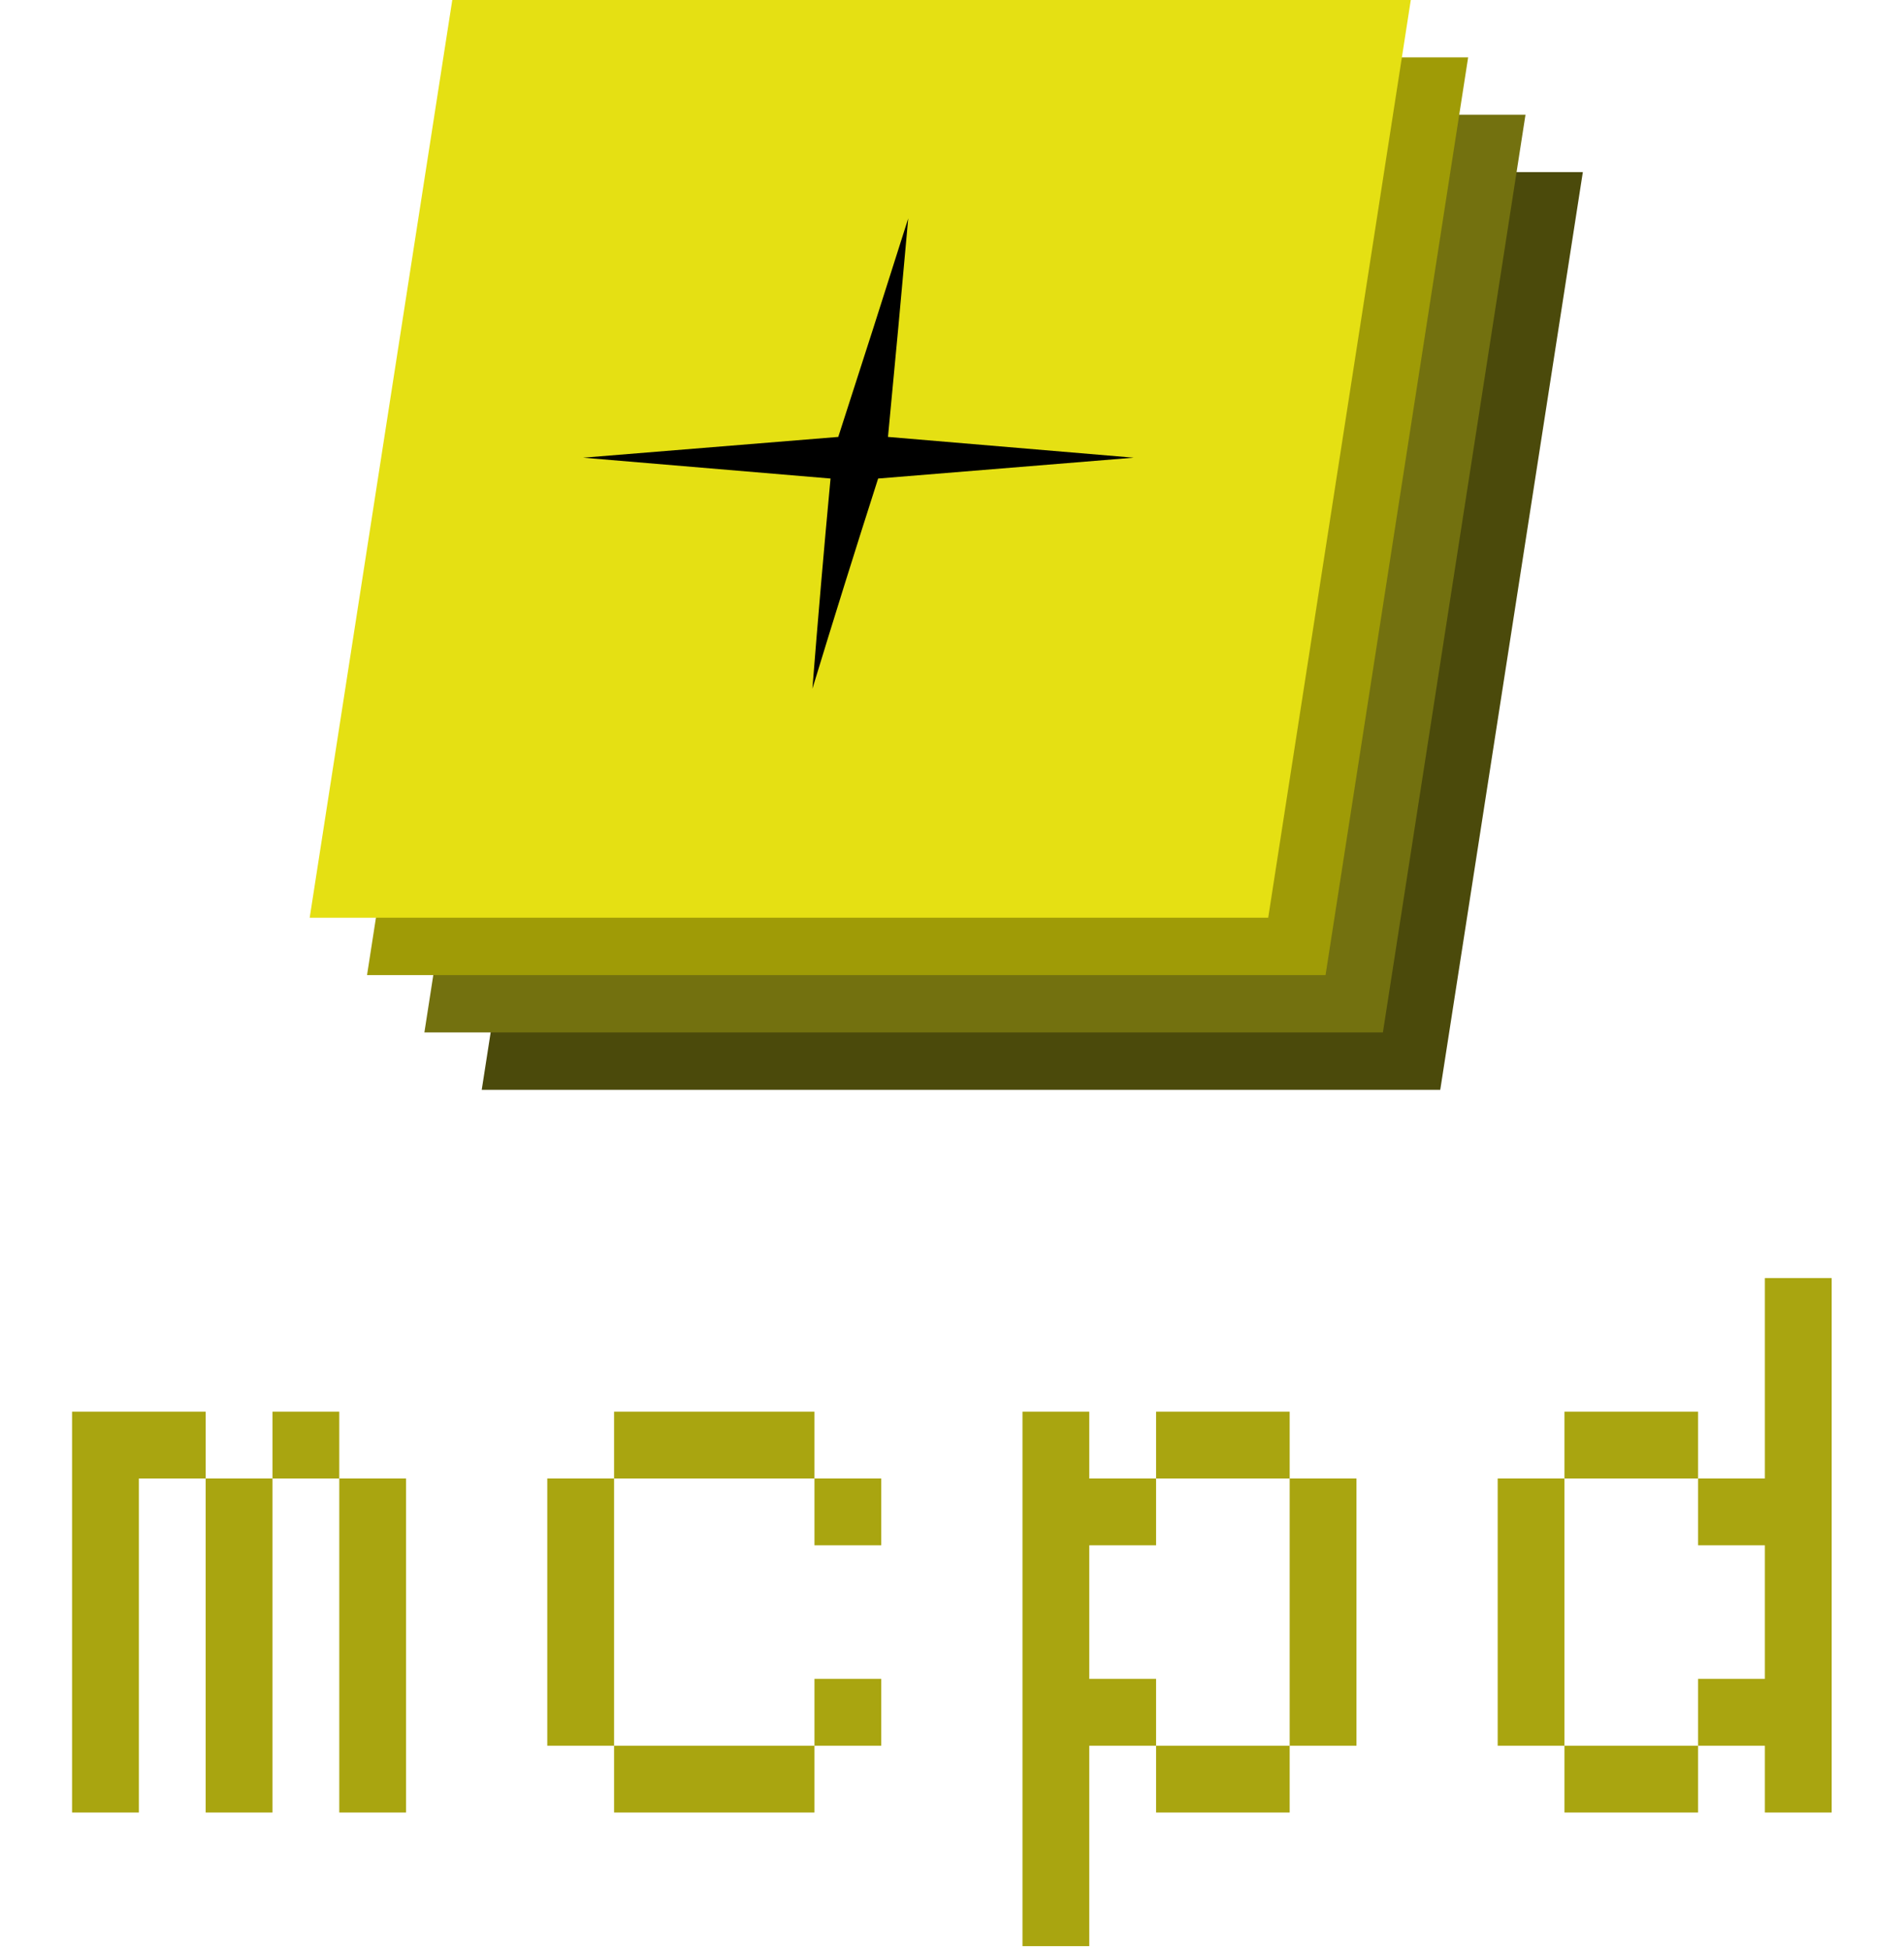 <svg width="166" height="170" viewBox="0 0 166 170" fill="none" xmlns="http://www.w3.org/2000/svg">
<path d="M153.87 111.409H159.694V158H153.87V152.176H148.046V146.352H153.87V134.705H148.046V128.881H153.87V111.409ZM148.046 152.176V158H136.398V152.176H148.046ZM136.398 152.176H130.575V128.881H136.398V152.176ZM148.046 128.881H136.398V123.057H148.046V128.881Z" fill="#A9A510"/>
<path d="M89.144 123.057H94.968V128.881H100.792V134.705H94.968V146.352H100.792V152.176H94.968V169.648H89.144V123.057ZM100.792 123.057H112.44V128.881H100.792V123.057ZM112.44 128.881H118.263V152.176H112.44V128.881ZM100.792 152.176H112.44V158H100.792V152.176Z" fill="#A9A510"/>
<path d="M53.538 123.057H71.009V128.881H53.538V123.057ZM47.714 128.881H53.538V152.176H47.714V128.881ZM53.538 152.176H71.009V158H53.538V152.176ZM71.009 128.881H76.833V134.705H71.009V128.881ZM71.009 146.352H76.833V152.176H71.009V146.352Z" fill="#A9A510"/>
<path d="M6.283 123.057H17.931V128.881H12.107V158H6.283V123.057ZM17.931 128.881H23.755V158H17.931V128.881ZM29.579 128.881H23.755V123.057H29.579V128.881ZM29.579 128.881H35.403V158H29.579V128.881Z" fill="#A9A510"/>
<path d="M138 15L125.568 95L42 95L54.432 15L138 15Z" fill="#4B4A0B"/>
<path d="M133 10L120.568 90L37 90L49.432 10L133 10Z" fill="#73710F"/>
<path d="M128 5L115.568 85L32 85L44.432 5L128 5Z" fill="#9F9B06"/>
<path d="M123 0L110.568 80L27 80L39.432 1.22621e-05L123 0Z" fill="#E5E013"/>
<path d="M77.418 38.087C78.028 31.737 78.617 25.387 79.184 19.037C77.175 25.387 75.141 31.737 73.084 38.087C65.679 38.69 58.264 39.294 50.84 39.897C58.032 40.506 65.222 41.112 72.41 41.715C71.838 47.818 71.311 53.925 70.829 60.037C72.692 53.925 74.602 47.818 76.56 41.715C83.979 41.112 91.406 40.506 98.84 39.897C91.695 39.294 84.554 38.69 77.418 38.087Z" fill="black"/>
</svg>
